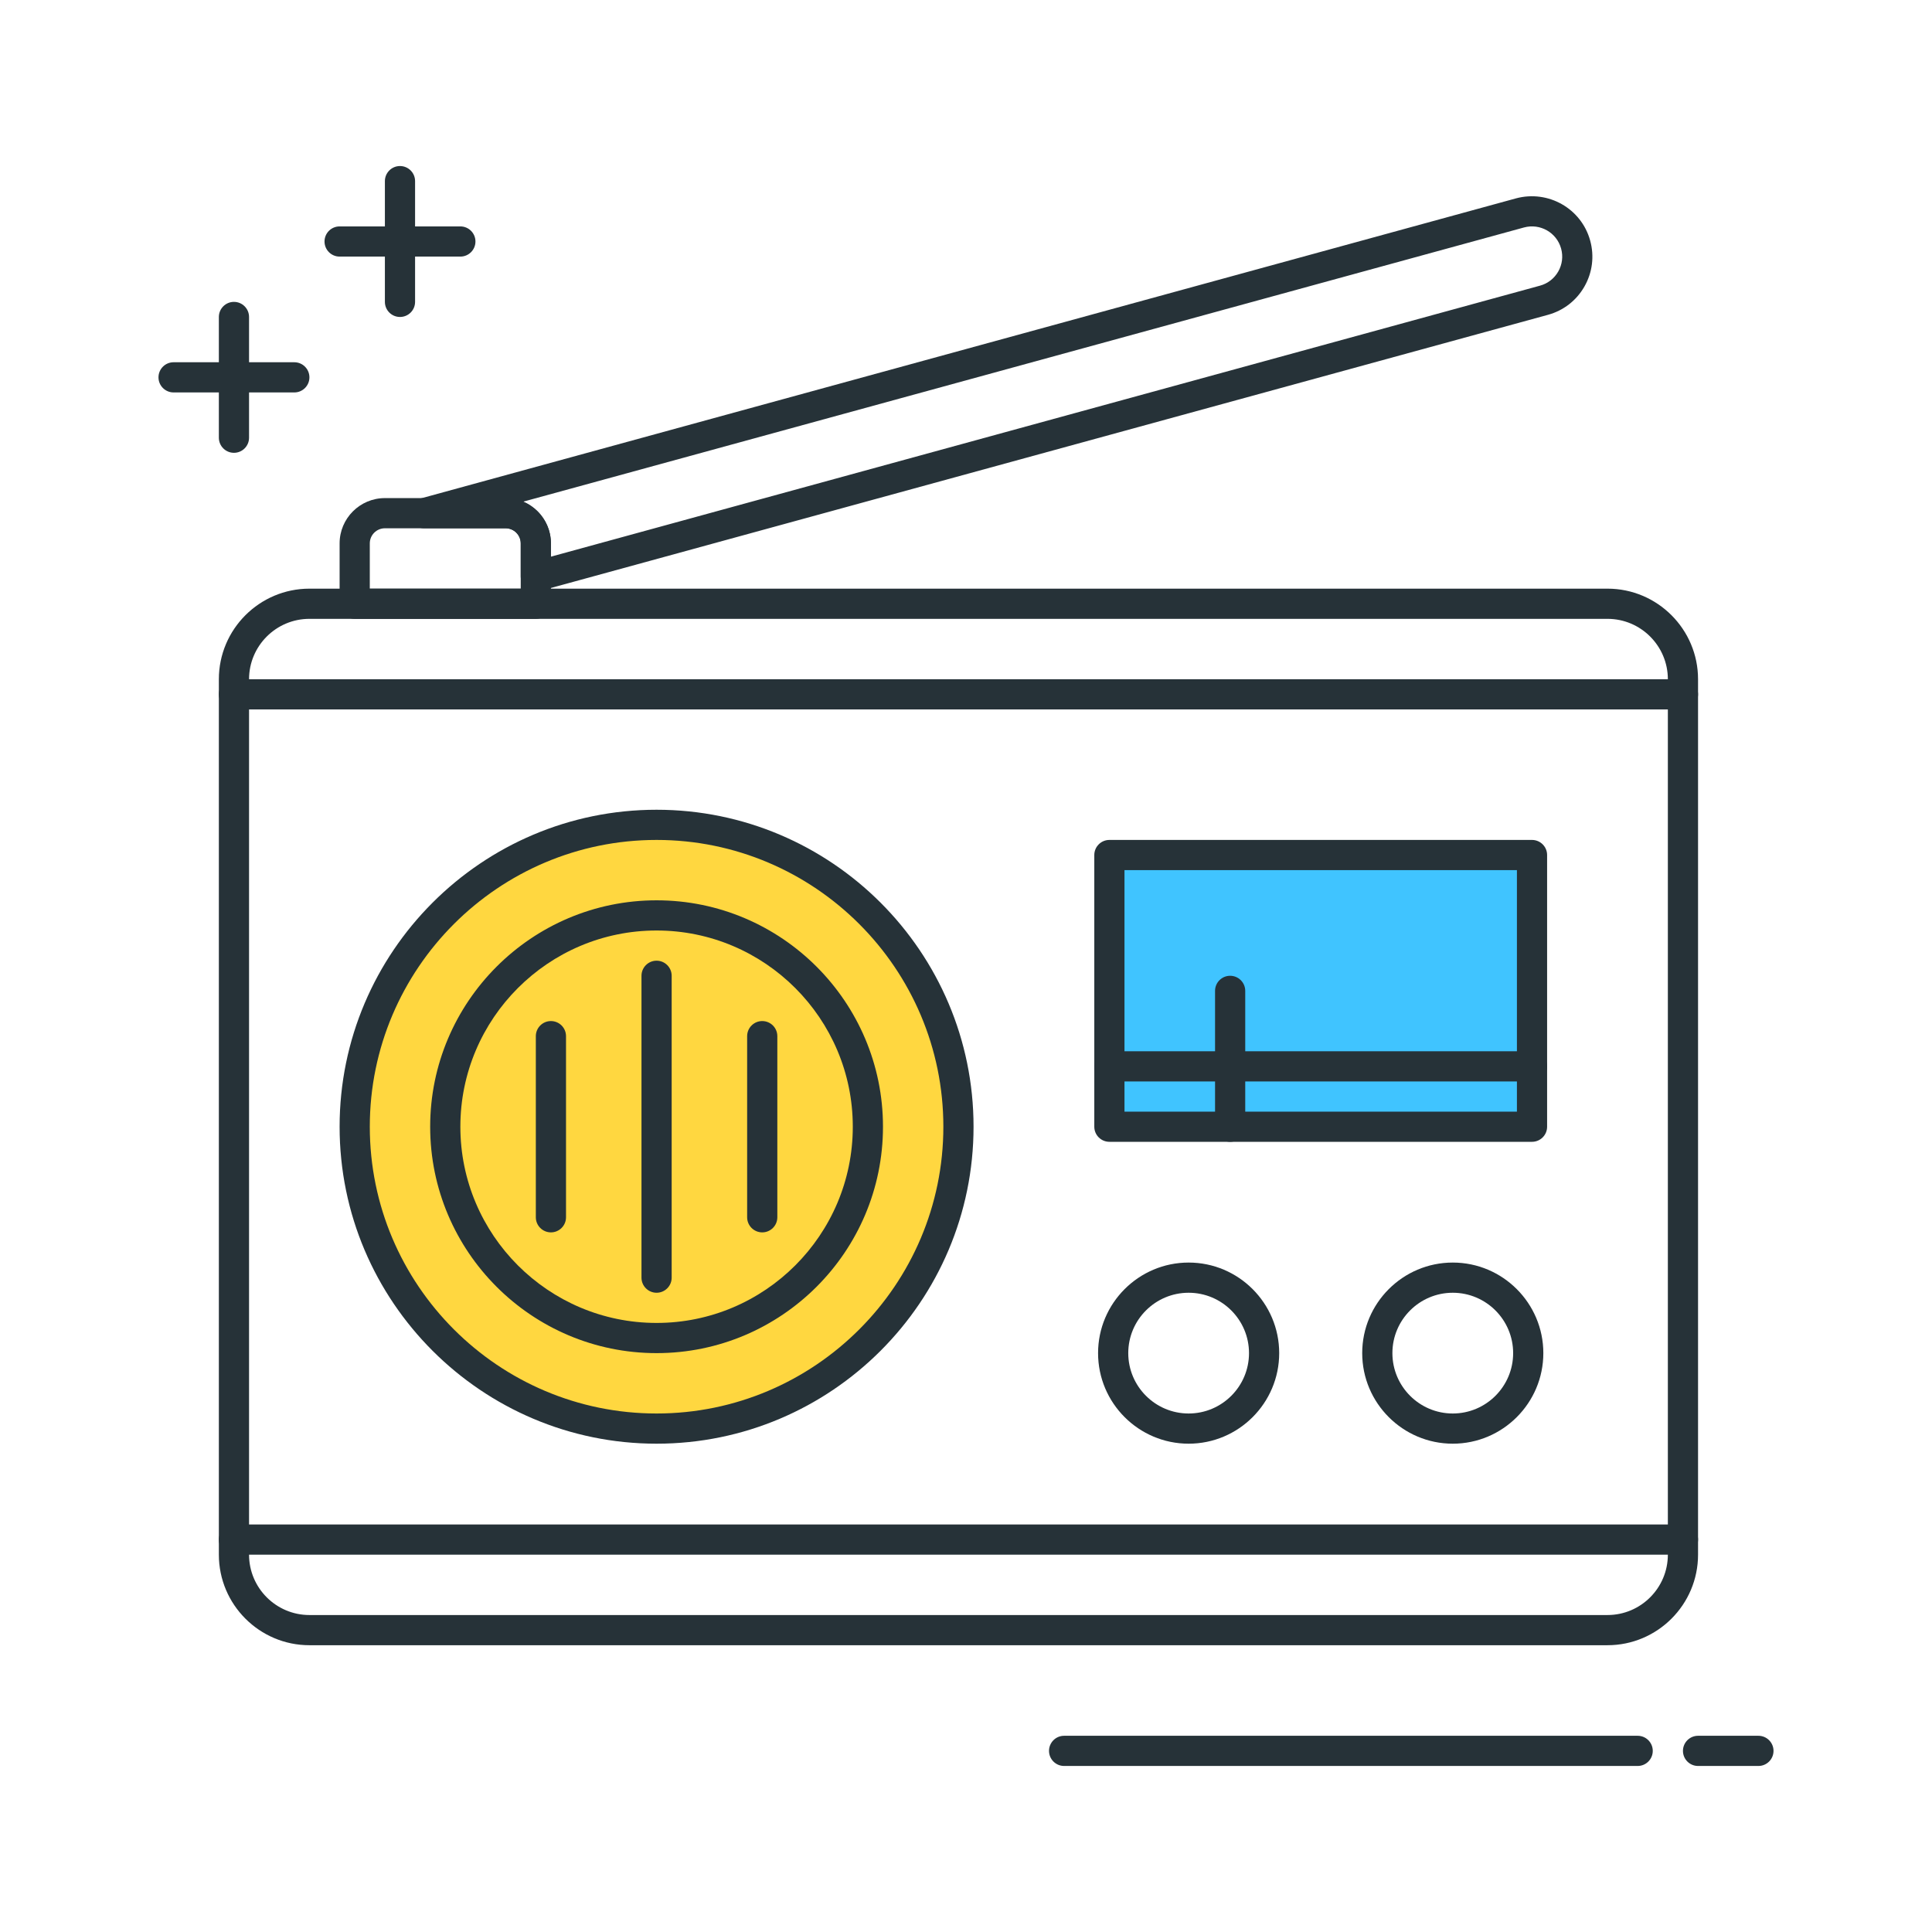 <?xml version="1.0" encoding="utf-8"?>
<!-- Generator: Adobe Illustrator 21.1.0, SVG Export Plug-In . SVG Version: 6.00 Build 0)  -->
<svg version="1.1" id="Icon_Set" xmlns="http://www.w3.org/2000/svg" xmlns:xlink="http://www.w3.org/1999/xlink" x="0px" y="0px"
	 viewBox="0 0 64 64" style="enable-background:new 0 0 64 64;" xml:space="preserve">
<style type="text/css">
	.st0{fill:#263238;}
	.st1{fill:#FF5252;}
	.st2{fill:#FFD740;}
	.st3{fill:#40C4FF;}
	.st4{fill:#FFFFFF;}
	.st5{fill:#4DB6AC;}
	.st6{fill:#37474F;}
	.st7{fill:#4FC3F7;}
</style>
<g>
	<g>
		<path class="st0" d="M53.25,54.5h-43c-1.654,0-3-1.346-3-3v-29c0-1.654,1.346-3,3-3h43c1.654,0,3,1.346,3,3v29
			C56.25,53.155,54.904,54.5,53.25,54.5z M10.25,20.5c-1.103,0-2,0.897-2,2v29c0,1.103,0.897,2,2,2h43c1.103,0,2-0.897,2-2v-29
			c0-1.103-0.897-2-2-2H10.25z"/>
	</g>
	<g>
		<path class="st0" d="M17.75,20.5h-6c-0.276,0-0.5-0.224-0.5-0.5v-2c0-0.827,0.673-1.5,1.5-1.5h4c0.827,0,1.5,0.673,1.5,1.5v2
			C18.25,20.277,18.026,20.5,17.75,20.5z M12.25,19.5h5V18c0-0.276-0.224-0.5-0.5-0.5h-4c-0.276,0-0.5,0.224-0.5,0.5V19.5z"/>
	</g>
	<g>
		<path class="st0" d="M15.25,8.5h-4c-0.276,0-0.5-0.224-0.5-0.5s0.224-0.5,0.5-0.5h4c0.276,0,0.5,0.224,0.5,0.5
			S15.526,8.5,15.25,8.5z"/>
	</g>
	<g>
		<path class="st0" d="M13.25,10.5c-0.276,0-0.5-0.224-0.5-0.5V6c0-0.276,0.224-0.5,0.5-0.5s0.5,0.224,0.5,0.5v4
			C13.75,10.277,13.526,10.5,13.25,10.5z"/>
	</g>
	<g>
		<path class="st0" d="M9.75,13h-4c-0.276,0-0.5-0.224-0.5-0.5S5.474,12,5.75,12h4c0.276,0,0.5,0.224,0.5,0.5S10.026,13,9.75,13z"/>
	</g>
	<g>
		<path class="st0" d="M7.75,15c-0.276,0-0.5-0.224-0.5-0.5v-4c0-0.276,0.224-0.5,0.5-0.5s0.5,0.224,0.5,0.5v4
			C8.25,14.777,8.026,15,7.75,15z"/>
	</g>
	<g>
		<path class="st0" d="M54.25,58.5h-19c-0.276,0-0.5-0.224-0.5-0.5s0.224-0.5,0.5-0.5h19c0.276,0,0.5,0.224,0.5,0.5
			S54.526,58.5,54.25,58.5z"/>
	</g>
	<g>
		<path class="st0" d="M58.25,58.5h-2c-0.276,0-0.5-0.224-0.5-0.5s0.224-0.5,0.5-0.5h2c0.276,0,0.5,0.224,0.5,0.5
			S58.526,58.5,58.25,58.5z"/>
	</g>
	<g>
		<circle class="st2" cx="21.75" cy="37.324" r="10"/>
		<path class="st0" d="M21.75,47.824c-5.79,0-10.5-4.71-10.5-10.5s4.71-10.5,10.5-10.5s10.5,4.71,10.5,10.5
			S27.54,47.824,21.75,47.824z M21.75,27.824c-5.238,0-9.5,4.262-9.5,9.5s4.262,9.5,9.5,9.5s9.5-4.262,9.5-9.5
			S26.988,27.824,21.75,27.824z"/>
	</g>
	<g>
		<circle class="st2" cx="21.75" cy="37.324" r="7"/>
		<path class="st0" d="M21.75,44.824c-4.136,0-7.5-3.364-7.5-7.5s3.364-7.5,7.5-7.5s7.5,3.364,7.5,7.5S25.886,44.824,21.75,44.824z
			 M21.75,30.824c-3.584,0-6.5,2.916-6.5,6.5s2.916,6.5,6.5,6.5s6.5-2.916,6.5-6.5S25.334,30.824,21.75,30.824z"/>
	</g>
	<g>
		<rect x="36.75" y="28.324" class="st3" width="14" height="9"/>
		<path class="st0" d="M50.75,37.824h-14c-0.276,0-0.5-0.224-0.5-0.5v-9c0-0.276,0.224-0.5,0.5-0.5h14c0.276,0,0.5,0.224,0.5,0.5v9
			C51.25,37.6,51.026,37.824,50.75,37.824z M37.25,36.824h13v-8h-13V36.824z"/>
	</g>
	<g>
		<path class="st0" d="M17.75,19.596c-0.108,0-0.215-0.035-0.303-0.103c-0.124-0.095-0.197-0.242-0.197-0.397V18
			c0-0.276-0.224-0.5-0.5-0.5h-2.705c-0.25,0-0.462-0.185-0.496-0.433c-0.033-0.249,0.122-0.483,0.363-0.549l36.308-9.947
			c1.07-0.287,2.167,0.339,2.457,1.4l0,0c0.142,0.515,0.074,1.055-0.19,1.519s-0.694,0.798-1.209,0.939l-33.396,9.149
			C17.838,19.59,17.794,19.596,17.75,19.596z M17.333,16.618C17.871,16.846,18.25,17.38,18.25,18v0.44l32.764-8.977
			c0.258-0.07,0.473-0.237,0.605-0.469c0.132-0.232,0.166-0.501,0.095-0.759c0,0,0,0,0,0c-0.145-0.53-0.695-0.845-1.229-0.7
			L17.333,16.618z"/>
	</g>
	<g>
		<path class="st0" d="M21.75,42.824c-0.276,0-0.5-0.224-0.5-0.5v-10c0-0.276,0.224-0.5,0.5-0.5s0.5,0.224,0.5,0.5v10
			C22.25,42.6,22.026,42.824,21.75,42.824z"/>
	</g>
	<g>
		<path class="st0" d="M25.25,40.824c-0.276,0-0.5-0.224-0.5-0.5v-6c0-0.276,0.224-0.5,0.5-0.5s0.5,0.224,0.5,0.5v6
			C25.75,40.6,25.526,40.824,25.25,40.824z"/>
	</g>
	<g>
		<path class="st0" d="M18.25,40.824c-0.276,0-0.5-0.224-0.5-0.5v-6c0-0.276,0.224-0.5,0.5-0.5s0.5,0.224,0.5,0.5v6
			C18.75,40.6,18.526,40.824,18.25,40.824z"/>
	</g>
	<g>
		<path class="st0" d="M39.375,47.824c-1.654,0-3-1.346-3-3s1.346-3,3-3s3,1.346,3,3S41.029,47.824,39.375,47.824z M39.375,42.824
			c-1.103,0-2,0.897-2,2s0.897,2,2,2s2-0.897,2-2S40.478,42.824,39.375,42.824z"/>
	</g>
	<g>
		<path class="st0" d="M48.125,47.824c-1.654,0-3-1.346-3-3s1.346-3,3-3s3,1.346,3,3S49.779,47.824,48.125,47.824z M48.125,42.824
			c-1.103,0-2,0.897-2,2s0.897,2,2,2s2-0.897,2-2S49.228,42.824,48.125,42.824z"/>
	</g>
	<g>
		<path class="st0" d="M40.75,37.824c-0.276,0-0.5-0.224-0.5-0.5v-4.5c0-0.276,0.224-0.5,0.5-0.5s0.5,0.224,0.5,0.5v4.5
			C41.25,37.6,41.026,37.824,40.75,37.824z"/>
	</g>
	<g>
		<path class="st0" d="M50.75,35.824h-14c-0.276,0-0.5-0.224-0.5-0.5s0.224-0.5,0.5-0.5h14c0.276,0,0.5,0.224,0.5,0.5
			S51.026,35.824,50.75,35.824z"/>
	</g>
	<g>
		<path class="st0" d="M55.75,23.5h-48c-0.276,0-0.5-0.224-0.5-0.5s0.224-0.5,0.5-0.5h48c0.276,0,0.5,0.224,0.5,0.5
			S56.026,23.5,55.75,23.5z"/>
	</g>
	<g>
		<path class="st0" d="M55.75,51.5h-48c-0.276,0-0.5-0.224-0.5-0.5s0.224-0.5,0.5-0.5h48c0.276,0,0.5,0.224,0.5,0.5
			S56.026,51.5,55.75,51.5z"/>
	</g>
</g>
</svg>
